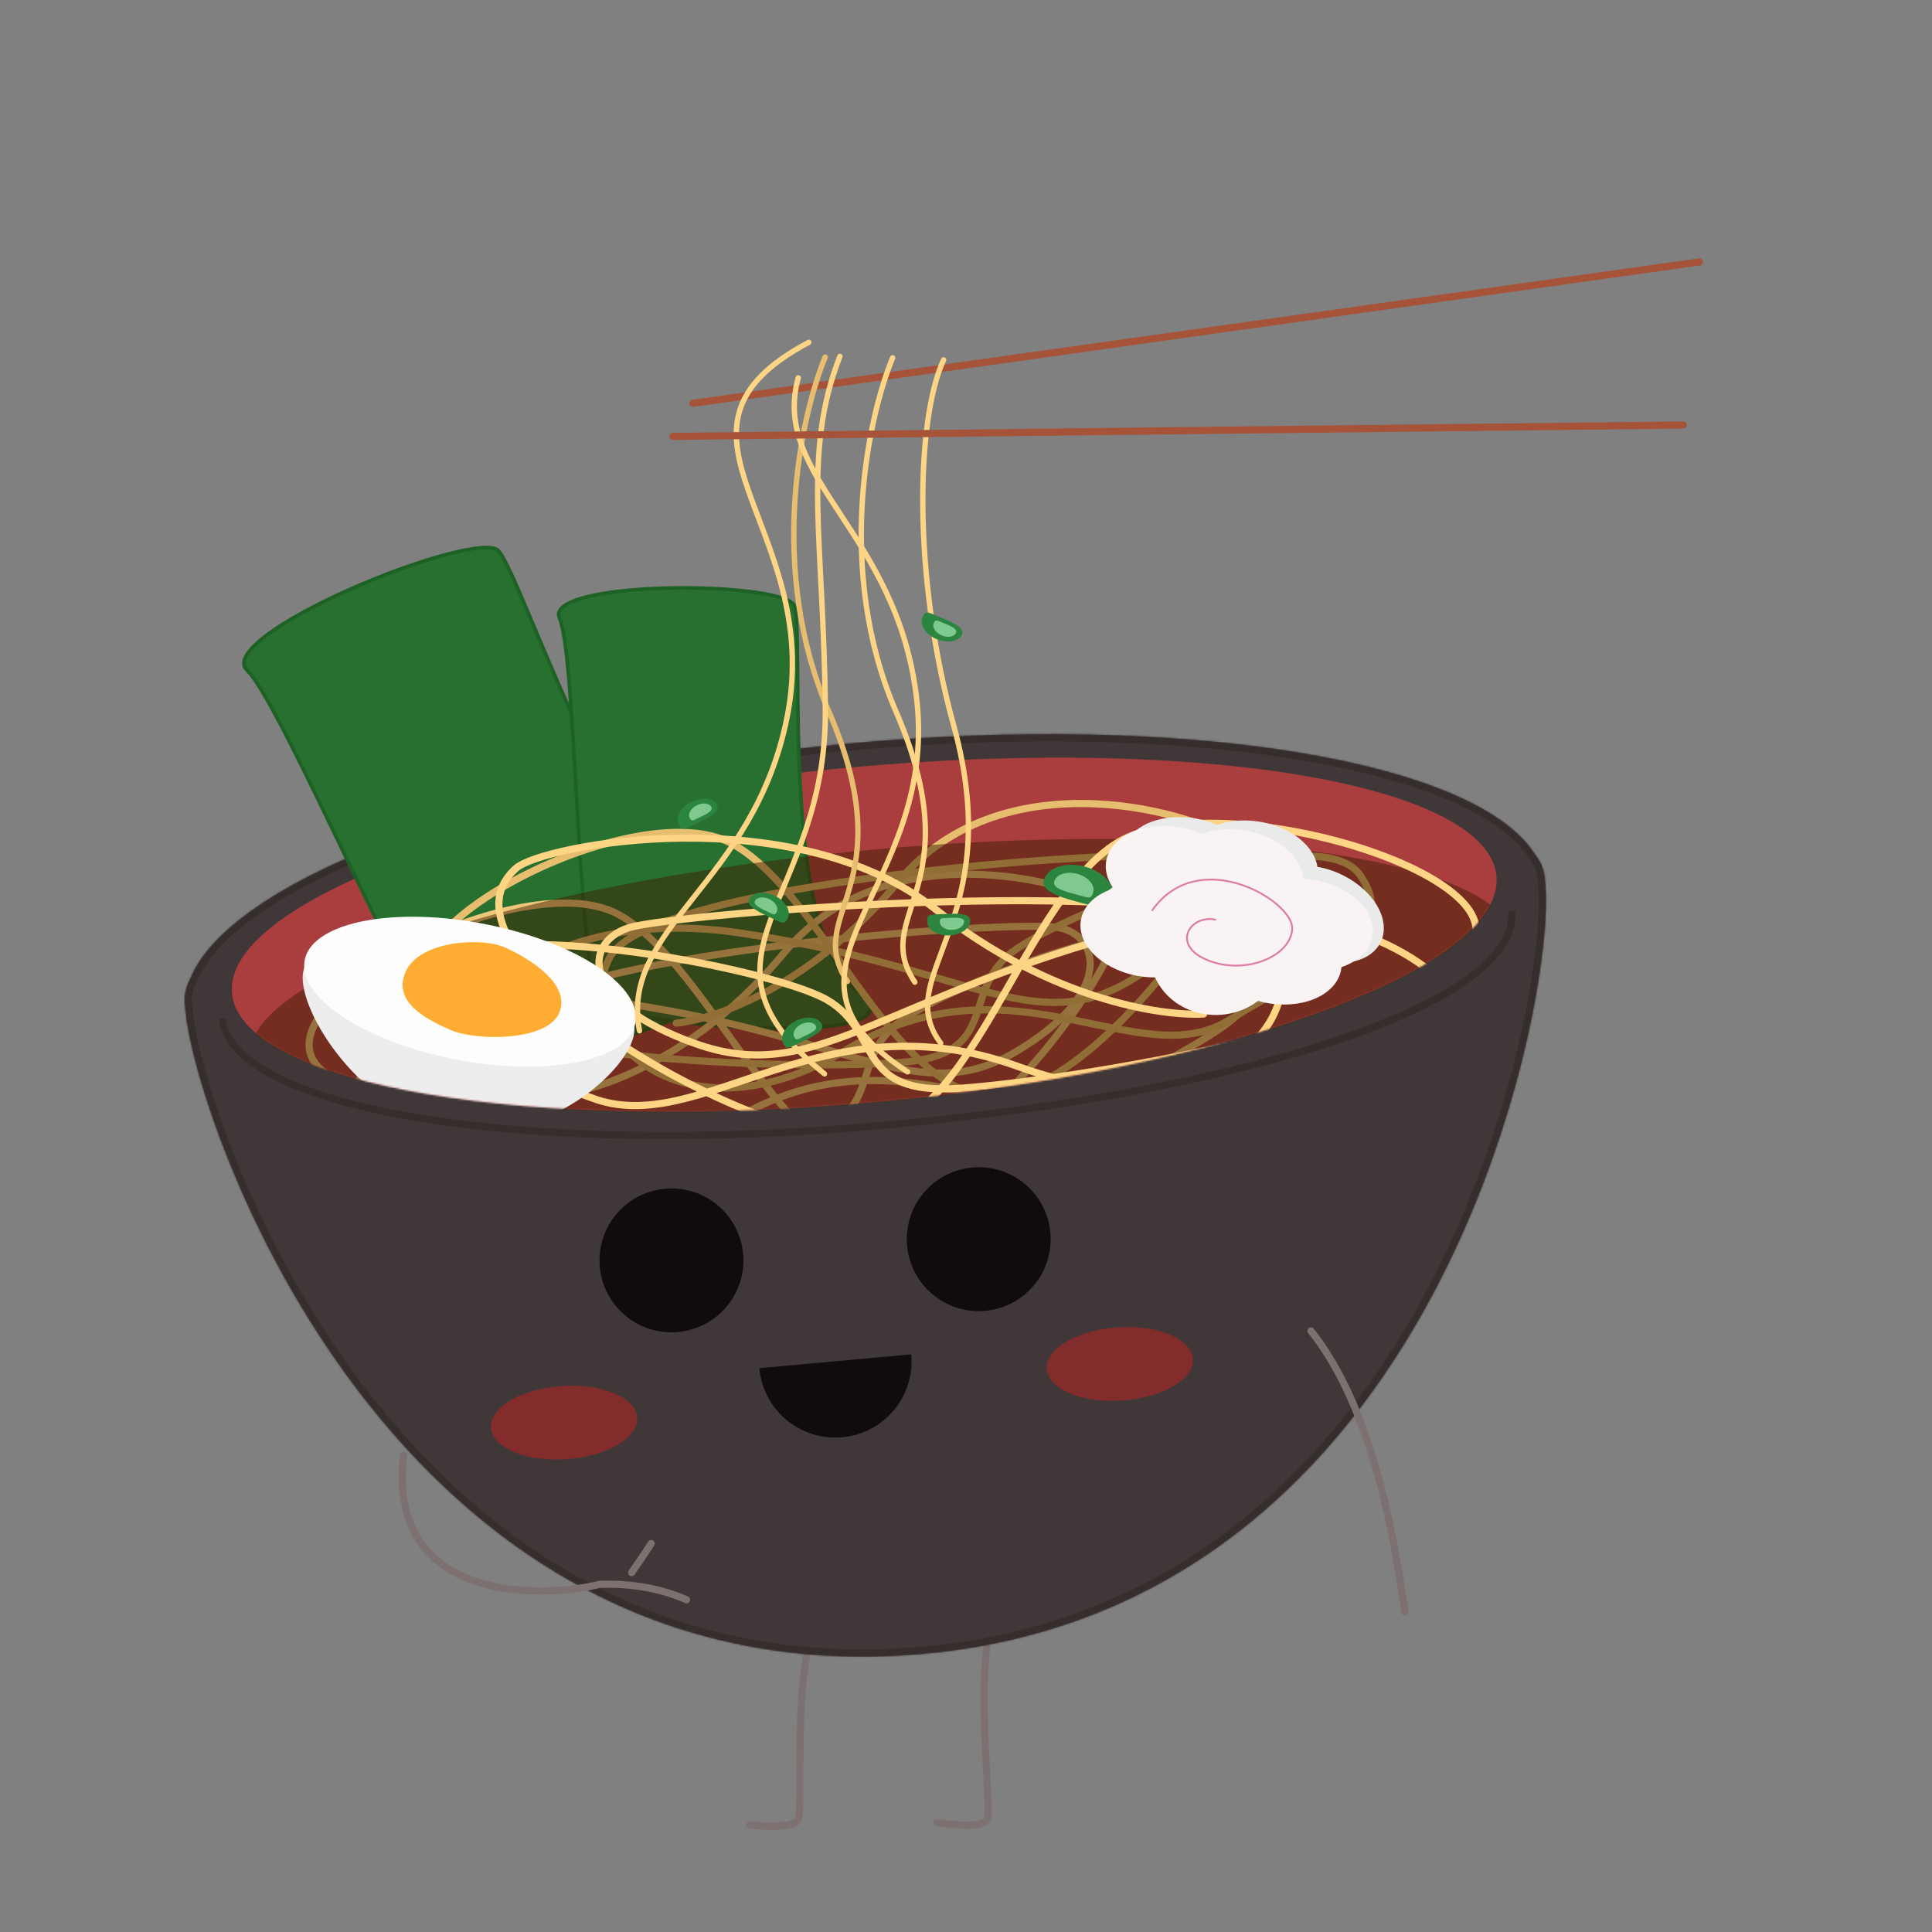 <svg width="1080" height="1080" viewBox="0 0 1080 1080" fill="none" xmlns="http://www.w3.org/2000/svg">
<rect x="0" y="0" width="1080" height="1080" fill="#808080" stroke="none"/>
<path d="M459.557 902.487C441.708 923.902 449.514 1011.69 446.089 1017.32C442.663 1022.95 419.256 1020.21 419.256 1020.21" stroke="#7D7070" stroke-width="4" stroke-linecap="round"/>
<path d="M559.515 894.943C541.872 916.872 555.109 1011.37 551.81 1017.21C548.51 1023.04 523.619 1018.78 523.619 1018.78" stroke="#7D7070" stroke-width="4" stroke-linecap="round"/>
<path d="M387.33 225.454L949.978 146.414" stroke="#A65339" stroke-width="4" stroke-linecap="round" stroke-linejoin="round"/>
<mask id="path-4-inside-1_686_5919" fill="white">
<path fill-rule="evenodd" clip-rule="evenodd" d="M512.533 924.81C806.263 901.078 869.694 557.177 863.867 494.33C863.8 493.615 863.712 492.904 863.602 492.197C863.594 491.634 863.564 491.072 863.512 490.512C863.072 485.762 861.064 481.246 857.606 476.979C824.052 425.22 662.938 398.188 473.218 415.779C283.499 433.37 130.103 489.564 106.636 546.61C104.021 551.44 102.877 556.249 103.318 560.999C103.37 561.56 103.444 562.118 103.539 562.673C103.562 563.388 103.606 564.103 103.672 564.817C109.499 627.664 218.802 948.542 512.533 924.81Z"/>
</mask>
<path fill-rule="evenodd" clip-rule="evenodd" d="M512.533 924.81C806.263 901.078 869.694 557.177 863.867 494.33C863.8 493.615 863.712 492.904 863.602 492.197C863.594 491.634 863.564 491.072 863.512 490.512C863.072 485.762 861.064 481.246 857.606 476.979C824.052 425.22 662.938 398.188 473.218 415.779C283.499 433.37 130.103 489.564 106.636 546.61C104.021 551.44 102.877 556.249 103.318 560.999C103.37 561.56 103.444 562.118 103.539 562.673C103.562 563.388 103.606 564.103 103.672 564.817C109.499 627.664 218.802 948.542 512.533 924.81Z" fill="#403838"/>
<path d="M512.533 924.81L512.211 920.823L512.533 924.81ZM863.602 492.197L859.603 492.254L859.607 492.534L859.65 492.81L863.602 492.197ZM857.606 476.979L854.25 479.154L854.365 479.332L854.498 479.497L857.606 476.979ZM106.636 546.61L110.154 548.514L110.254 548.327L110.335 548.131L106.636 546.61ZM103.539 562.673L107.538 562.549L107.529 562.269L107.481 561.993L103.539 562.673ZM859.884 494.699C861.282 509.778 858.52 542.565 848.84 583.856C839.188 625.032 822.736 674.314 797.008 722.35C745.56 818.406 657.275 909.103 512.211 920.823L512.855 928.797C661.522 916.786 751.817 823.666 804.06 726.127C830.177 677.365 846.849 627.404 856.629 585.682C866.383 544.074 869.365 510.306 867.849 493.96L859.884 494.699ZM859.65 492.81C859.747 493.437 859.825 494.066 859.884 494.699L867.849 493.96C867.776 493.164 867.677 492.372 867.555 491.583L859.65 492.81ZM859.53 490.881C859.572 491.337 859.596 491.795 859.603 492.254L867.602 492.14C867.592 491.473 867.557 490.807 867.495 490.142L859.53 490.881ZM854.498 479.497C857.555 483.27 859.175 487.059 859.53 490.881L867.495 490.142C866.969 484.465 864.572 479.222 860.714 474.46L854.498 479.497ZM473.587 419.762C568.187 410.99 655.548 413.357 723.336 424.321C757.236 429.805 786.121 437.419 808.525 446.797C831.032 456.217 846.51 467.215 854.25 479.154L860.963 474.803C851.926 460.863 834.681 449.072 811.614 439.417C788.443 429.718 758.9 421.97 724.613 416.424C656.024 405.33 567.969 402.976 472.849 411.796L473.587 419.762ZM110.335 548.131C115.748 534.972 128.94 521.317 149.332 507.918C169.63 494.581 196.621 481.786 228.936 470.163C293.552 446.922 378.988 428.533 473.587 419.762L472.849 411.796C377.729 420.616 291.608 439.12 226.228 462.635C193.546 474.39 165.931 487.439 144.939 501.232C124.04 514.964 109.257 529.724 102.936 545.088L110.335 548.131ZM107.301 560.63C106.946 556.808 107.842 552.785 110.154 548.514L103.118 544.706C100.201 550.096 98.808 555.691 99.335 561.368L107.301 560.63ZM107.481 561.993C107.403 561.541 107.343 561.086 107.301 560.63L99.335 561.368C99.397 562.034 99.484 562.695 99.598 563.352L107.481 561.993ZM107.655 564.448C107.596 563.815 107.557 563.182 107.538 562.549L99.541 562.797C99.566 563.594 99.615 564.39 99.689 565.186L107.655 564.448ZM512.211 920.823C367.116 932.546 267.553 859.258 203.322 774.858C171.192 732.64 147.967 687.704 132.415 649.412C116.831 611.04 109.061 579.61 107.655 564.448L99.689 565.186C101.197 581.447 109.275 613.695 125.003 652.422C140.764 691.229 164.315 736.813 196.956 779.703C262.266 865.521 364.219 940.806 512.855 928.797L512.211 920.823Z" fill="#362D2D" mask="url(#path-4-inside-1_686_5919)"/>
<circle cx="375.347" cy="704.562" r="40.217" transform="rotate(-5.208 375.347 704.562)" fill="#100C0B"/>
<circle cx="547.118" cy="692.701" r="40.217" transform="rotate(-5.208 547.118 692.701)" fill="#100C0B"/>
<path d="M424.455 764.825C424.964 770.404 426.566 775.829 429.171 780.789C431.776 785.749 435.332 790.147 439.637 793.733C443.942 797.318 448.911 800.021 454.26 801.686C459.609 803.352 465.234 803.947 470.814 803.439C476.393 802.93 481.817 801.328 486.778 798.723C491.738 796.118 496.136 792.561 499.722 788.257C503.307 783.952 506.01 778.983 507.675 773.634C509.341 768.284 509.936 762.66 509.428 757.08L466.941 760.952L424.455 764.825Z" fill="#100C0B"/>
<ellipse cx="315.31" cy="795.258" rx="40.995" ry="20.498" transform="rotate(-3.95 315.31 795.258)" fill="#822C2C"/>
<ellipse cx="625.978" cy="762.462" rx="40.995" ry="20.498" transform="rotate(-3.95 625.978 762.462)" fill="#822C2C"/>
<path d="M845.081 509.334C849.862 560.894 696.824 610.266 496.19 628.869C295.557 647.473 129.036 620.756 124.255 569.196" stroke="#362D2D" stroke-width="4"/>
<ellipse cx="483.111" cy="522.473" rx="354.94" ry="93.758" transform="rotate(-5.297 483.111 522.473)" fill="#AA3D3D"/>
<path d="M138.087 374.661C136.925 373.524 136.393 372.307 136.337 371.009C136.28 369.681 136.719 368.164 137.701 366.457C139.676 363.024 143.685 359.107 149.269 354.931C160.404 346.603 177.417 337.522 195.571 329.464C213.715 321.41 232.933 314.406 248.447 310.214C256.208 308.117 263.008 306.734 268.267 306.266C270.898 306.032 273.106 306.031 274.839 306.269C276.597 306.511 277.731 306.982 278.359 307.57C279.091 308.256 280.051 309.622 281.234 311.699C282.401 313.75 283.737 316.407 285.235 319.598C288.23 325.978 291.843 334.427 296.008 344.29C296.87 346.332 297.756 348.434 298.665 350.591C306.527 369.25 316.097 391.962 326.951 414.828C339.057 440.333 352.78 466.071 367.543 486.627C382.276 507.141 398.174 522.681 414.689 527.501C418.677 528.665 421.583 529.973 423.565 531.371C425.542 532.765 426.535 534.2 426.849 535.621C427.163 537.041 426.841 538.635 425.798 540.434C424.751 542.239 423.015 544.18 420.64 546.226C411.104 554.441 392.061 563.684 370.182 572.226C348.347 580.75 323.828 588.524 303.454 593.837C293.267 596.494 284.13 598.531 276.893 599.74C273.273 600.345 270.143 600.74 267.602 600.903C265.036 601.068 263.157 600.991 261.992 600.701C260.947 600.441 259.549 599.517 257.809 597.783C256.097 596.077 254.158 593.695 252.02 590.707C247.745 584.732 242.746 576.435 237.254 566.524C226.274 546.709 213.387 520.552 200.486 493.887C197.232 487.163 193.978 480.407 190.754 473.713C181.198 453.872 171.905 434.576 163.676 418.286C158.173 407.392 153.138 397.828 148.812 390.333C144.507 382.875 140.847 377.361 138.087 374.661Z" fill="#287030" stroke="#1D6125" stroke-width="2"/>
<path d="M312.714 345.338C312.186 344.105 312.166 343.021 312.528 342.027C312.899 341.007 313.709 339.982 315.015 338.974C317.644 336.945 322.022 335.181 327.736 333.717C339.125 330.8 355.36 329.188 372.167 328.745C388.963 328.302 406.259 329.028 419.746 330.757C426.494 331.622 432.252 332.734 436.507 334.062C438.636 334.727 440.353 335.436 441.619 336.174C442.906 336.925 443.609 337.64 443.891 338.26C444.232 339.011 444.54 340.37 444.795 342.376C445.045 344.352 445.232 346.859 445.374 349.838C445.657 355.796 445.756 363.573 445.83 372.638C445.845 374.514 445.86 376.446 445.874 378.427C446.001 395.57 446.155 416.441 447.264 437.847C448.502 461.723 450.929 486.31 455.848 507.181C460.754 528.001 468.187 545.343 479.599 554.484C482.337 556.677 484.174 558.628 485.262 560.342C486.345 562.052 486.642 563.457 486.438 564.621C486.234 565.785 485.496 566.897 484.118 567.953C482.734 569.013 480.767 569.965 478.255 570.797C468.166 574.137 450.301 575.222 430.417 574.84C410.58 574.46 388.885 572.625 371.229 570.203C362.399 568.992 354.595 567.637 348.546 566.247C345.521 565.551 342.949 564.851 340.914 564.16C338.855 563.461 337.429 562.8 336.63 562.212C335.931 561.696 335.149 560.555 334.349 558.641C333.565 556.764 332.819 554.282 332.112 551.257C330.698 545.209 329.466 537.106 328.369 527.578C326.176 508.527 324.538 483.897 323.054 458.859C322.68 452.547 322.315 446.208 321.954 439.928C320.883 421.312 319.842 403.206 318.663 387.796C317.875 377.492 317.023 368.376 316.058 361.109C315.098 353.883 314.012 348.365 312.714 345.338Z" fill="#287030" stroke="#1D6125" stroke-width="2"/>
<mask id="mask0_686_5919" style="mask-type:alpha" maskUnits="userSpaceOnUse" x="129" y="423" width="708" height="199">
<ellipse cx="483.111" cy="522.473" rx="354.94" ry="93.758" transform="rotate(-5.297 483.111 522.473)" fill="#AA3D3D"/>
</mask>
<g mask="url(#mask0_686_5919)">
<path d="M187.719 623.202C199.797 596.3 249.183 546.21 350.1 561.066C476.248 579.634 513.609 619.887 567.817 587.958C622.025 556.029 615.599 522.997 591.641 518.492C567.684 513.988 300.33 532.052 277.367 574.536C254.403 617.019 317.576 681.781 409.94 626.137C502.303 570.493 572.763 641.305 623.637 609.685C674.511 578.065 720.262 563.735 696.856 528.913C673.45 494.092 524.096 551.658 499.278 574.136C474.459 596.615 494.284 629.082 440.875 633.357C387.466 637.632 215.629 634.065 178.578 597.147C141.526 560.228 292.359 482.348 345.463 511.053C398.567 539.757 440.323 663.674 499.72 651.441C559.117 639.207 638.938 520.832 624.365 508.732C609.791 496.632 498.769 459.847 438.269 532.713C389.868 591.007 335.535 609.496 314.418 611.454" stroke="#EEC679" stroke-width="4" stroke-linecap="round" stroke-linejoin="round"/>
<path d="M251.311 583.679C263.389 556.777 312.775 506.687 413.693 521.542C539.84 540.111 577.201 580.364 631.409 548.435C685.617 516.506 679.191 483.473 655.233 478.969C631.276 474.465 363.922 492.529 340.959 535.012C317.995 577.496 381.169 642.258 473.532 586.614C565.895 530.97 636.355 601.782 687.229 570.162C738.103 538.542 783.854 524.211 760.448 489.39C737.042 454.569 587.689 512.134 562.87 534.613C538.051 557.091 557.876 589.559 504.467 593.834C451.058 598.109 279.221 594.542 242.17 557.623C205.118 520.705 355.951 442.825 409.055 471.529C462.16 500.234 503.915 624.151 563.312 611.917C622.709 599.684 702.53 481.309 687.957 469.209C673.383 457.109 562.361 420.324 501.861 493.19C453.46 551.484 399.127 569.973 378.011 571.931" stroke="#E7BE6F" stroke-width="4" stroke-linecap="round" stroke-linejoin="round"/>
<ellipse opacity="0.5" cx="493.18" cy="558.531" rx="354.94" ry="83.712" transform="rotate(-5.297 493.18 558.531)" fill="#3F1E00"/>
<path d="M814.765 558.486C797.076 533.81 734.416 492.097 625.287 522.66C488.876 560.863 454.084 606.513 389.025 583.502C323.966 560.49 325.737 526.844 351.486 518.622C377.235 510.401 675.607 486.161 707.84 524.518C740.074 562.875 680.711 636.803 569.659 596.368C458.607 555.933 392.168 636.985 330.843 613.754C269.519 590.523 216.646 583.567 236.893 545.481C257.14 507.394 431.483 540.756 462.538 559.057C493.593 577.358 476.924 612.555 536.637 608.371C596.35 604.187 785.674 573.612 820.663 531.306C855.652 488.999 676.396 435.8 622.341 472.519C568.287 509.238 542.139 638.236 474.524 635.5C406.909 632.765 236.892 531.306 288.456 485.366C303.45 472.006 444.656 446.063 523.276 508.529C586.171 558.501 649.2 568.215 672.852 566.825" stroke="#FED585" stroke-width="4" stroke-linecap="round" stroke-linejoin="round"/>
<path d="M354.519 577.336C351.844 598.702 304.237 640.42 253.1 631.265C201.964 622.11 166.677 565.422 169.336 544.183C171.995 522.943 211.593 545.195 262.73 554.35C313.866 563.505 357.193 555.971 354.519 577.336Z" fill="#EDEDED"/>
<path d="M355.321 570.926C352.647 592.291 309.052 601.962 257.915 592.807C206.779 583.651 167.48 559.012 170.139 537.772C172.798 516.533 216.408 506.737 267.545 515.892C318.681 525.047 357.996 549.561 355.321 570.926Z" fill="#FDFDFD"/>
<path d="M251.592 575.68C237.496 569.404 219.31 559.891 226.798 543.075C234.285 526.26 268.295 523.436 282.391 529.713C296.488 535.989 319.419 550.418 312.549 566.339C305.68 582.259 265.688 581.957 251.592 575.68Z" fill="#FFAD32"/>
</g>
<path d="M461.291 199.595C447.643 232.545 428.915 318.237 463.183 397.402C506.019 496.358 448.453 510.74 473.7 548.646" stroke="#E7BE6F" stroke-width="3" stroke-linecap="round" stroke-linejoin="round"/>
<path d="M446.24 211.23C430.511 267.553 502.182 297.321 512.528 391.586C524.292 498.772 419.192 541.896 507.316 599.153" stroke="#FED585" stroke-width="3" stroke-linecap="round" stroke-linejoin="round"/>
<path d="M527.473 201.173C512.301 234.06 509.805 321.092 533.19 405.84C563.602 516.05 497.3 545.116 525.875 583.159" stroke="#FED585" stroke-width="3" stroke-linecap="round" stroke-linejoin="round"/>
<path d="M469.505 199.242C448.206 253.704 460.52 301.809 461.36 396.635C462.316 504.461 378.963 534.49 460.901 600.296" stroke="#FED585" stroke-width="3" stroke-linecap="round" stroke-linejoin="round"/>
<path d="M357.487 576.214C346.18 518.279 421.655 494.349 440.074 400.456C461.017 293.691 357.598 241.551 452.125 191.363" stroke="#FED585" stroke-width="3" stroke-linecap="round" stroke-linejoin="round"/>
<path d="M498.988 199.998C485.34 232.948 466.612 318.64 500.88 397.805C543.716 496.761 486.15 511.143 511.397 549.049" stroke="#FED585" stroke-width="3" stroke-linecap="round" stroke-linejoin="round"/>
<path d="M376.226 243.946L940.946 237.584" stroke="#A65339" stroke-width="4" stroke-linecap="round" stroke-linejoin="round"/>
<path d="M622.331 502.587C620.409 509.73 618.372 508.457 607.657 505.572C596.943 502.688 581.608 499.286 583.531 492.143C585.454 485 595.698 481.547 606.413 484.431C617.127 487.316 624.254 495.444 622.331 502.587Z" fill="#2B853E"/>
<path d="M611.13 498.699C610.048 502.719 608.902 502.002 602.872 500.379C596.841 498.756 588.211 496.84 589.293 492.82C590.375 488.8 596.141 486.857 602.171 488.48C608.201 490.104 612.213 494.679 611.13 498.699Z" fill="#7FC88F"/>
<path d="M437.727 583.019C439.648 587.018 440.708 586.042 446.706 583.161C452.704 580.279 461.368 576.582 459.447 572.584C457.526 568.585 451.107 567.679 445.109 570.561C439.11 573.443 435.805 579.02 437.727 583.019Z" fill="#2B853E"/>
<path d="M443.9 579.493C444.982 581.743 445.578 581.194 448.954 579.572C452.33 577.951 457.206 575.87 456.125 573.62C455.044 571.369 451.431 570.859 448.055 572.481C444.679 574.103 442.819 577.242 443.9 579.493Z" fill="#7FC88F"/>
<path d="M379.3 460.648C381.221 464.646 382.281 463.671 388.279 460.789C394.277 457.908 402.942 454.211 401.021 450.212C399.099 446.214 392.68 445.308 386.682 448.19C380.684 451.071 377.379 456.649 379.3 460.648Z" fill="#2B853E"/>
<path d="M385.474 457.121C386.555 459.372 387.152 458.823 390.528 457.201C393.903 455.579 398.78 453.499 397.698 451.248C396.617 448.998 393.004 448.488 389.628 450.11C386.253 451.732 384.393 454.871 385.474 457.121Z" fill="#7FC88F"/>
<path d="M440.411 513.152C438.49 517.151 437.43 516.176 431.431 513.294C425.433 510.412 416.769 506.716 418.69 502.717C420.611 498.718 427.031 497.813 433.029 500.695C439.027 503.576 442.332 509.154 440.411 513.152Z" fill="#2B853E"/>
<path d="M434.237 509.626C433.156 511.877 432.559 511.328 429.183 509.706C425.808 508.084 420.931 506.004 422.013 503.753C423.094 501.503 426.707 500.993 430.083 502.615C433.458 504.237 435.318 507.376 434.237 509.626Z" fill="#7FC88F"/>
<path d="M518.282 515.347C518.107 510.914 519.5 511.279 526.15 511.017C532.799 510.755 542.186 509.965 542.36 514.397C542.535 518.83 537.287 522.636 530.638 522.898C523.988 523.161 518.456 519.78 518.282 515.347Z" fill="#2B853E"/>
<path d="M525.389 515.573C525.29 513.078 526.075 513.284 529.817 513.136C533.559 512.989 538.842 512.544 538.94 515.038C539.039 517.533 536.085 519.675 532.343 519.823C528.6 519.97 525.487 518.068 525.389 515.573Z" fill="#7FC88F"/>
<path d="M515.601 345.221C517.315 341.129 518.424 342.049 524.562 344.62C530.7 347.191 539.542 350.439 537.828 354.531C536.114 358.623 529.749 359.856 523.612 357.285C517.474 354.714 513.888 349.313 515.601 345.221Z" fill="#2B853E"/>
<path d="M521.948 348.427C522.913 346.124 523.537 346.641 526.991 348.088C530.445 349.535 535.422 351.363 534.457 353.666C533.493 355.969 529.91 356.663 526.456 355.216C523.002 353.769 520.983 350.73 521.948 348.427Z" fill="#7FC88F"/>
<path fill-rule="evenodd" clip-rule="evenodd" d="M654.989 539.559C659.374 549.218 668.546 556.822 680.451 559.315C691.814 561.693 703.19 558.897 711.688 552.604C711.829 552.635 711.97 552.665 712.111 552.695C728.666 556.161 744.671 549.801 749.683 538.306C759.367 538.068 767.557 534.343 771.381 527.475C778.067 515.466 768.872 498.396 750.844 489.348C746.096 486.965 741.208 485.376 736.462 484.548C734.813 473.525 722.898 463.203 706.519 459.775C697.06 457.794 687.829 458.472 680.405 461.181C677.233 459.779 673.769 458.656 670.077 457.883C650.334 453.75 631.58 461.197 628.19 474.517C626.764 480.117 628.281 485.864 631.986 490.951C622.951 493.719 616.214 499.344 614.311 506.816C610.921 520.136 624.178 534.285 643.921 538.418C647.679 539.205 651.402 539.572 654.989 539.559Z" fill="#EAEAEA"/>
<path fill-rule="evenodd" clip-rule="evenodd" d="M645.686 546.383C650.108 556.254 659.39 564.014 671.454 566.54C683.029 568.963 694.631 566.037 703.278 559.512C704.465 559.847 705.68 560.147 706.92 560.406C726.929 564.595 745.962 556.94 749.431 543.308C749.658 542.417 749.813 541.524 749.898 540.63C758.58 537.683 765.017 532.056 766.895 524.679C770.365 511.047 756.958 496.6 736.949 492.412C734.124 491.82 731.318 491.465 728.572 491.329C727.752 479.546 715.398 468.284 698.124 464.667C688.539 462.661 679.178 463.372 671.645 466.156C668.432 464.728 664.922 463.586 661.181 462.803C641.172 458.615 622.139 466.27 618.67 479.902C617.21 485.634 618.735 491.51 622.48 496.707C613.312 499.556 606.467 505.323 604.52 512.971C601.05 526.603 614.457 541.05 634.466 545.238C638.275 546.036 642.048 546.404 645.686 546.383Z" fill="#F9F3F3"/>
<path d="M679.401 514.085C665.641 511.299 655.455 526.965 672.374 535.509C693.524 546.189 721.7 535.445 722.356 519.128C722.978 503.648 670.302 472.032 644.163 508.778" stroke="#DE7BA5" stroke-linecap="round" stroke-linejoin="round"/>
<path d="M225.55 813.672C216.246 894.254 299.234 894.254 335.346 885.642C358.046 884.883 374.087 890.035 383.786 894.254" stroke="#7D7070" stroke-width="4" stroke-linecap="round"/>
<path d="M364.031 862.852C357.257 873.445 356.357 874.018 353.105 879.103" stroke="#7D7070" stroke-width="4" stroke-linecap="round" stroke-linejoin="round"/>
<path d="M732.859 744C759.734 777.795 775.878 832.157 785.348 901.065" stroke="#7D7070" stroke-width="4" stroke-linecap="round"/>
</svg>
